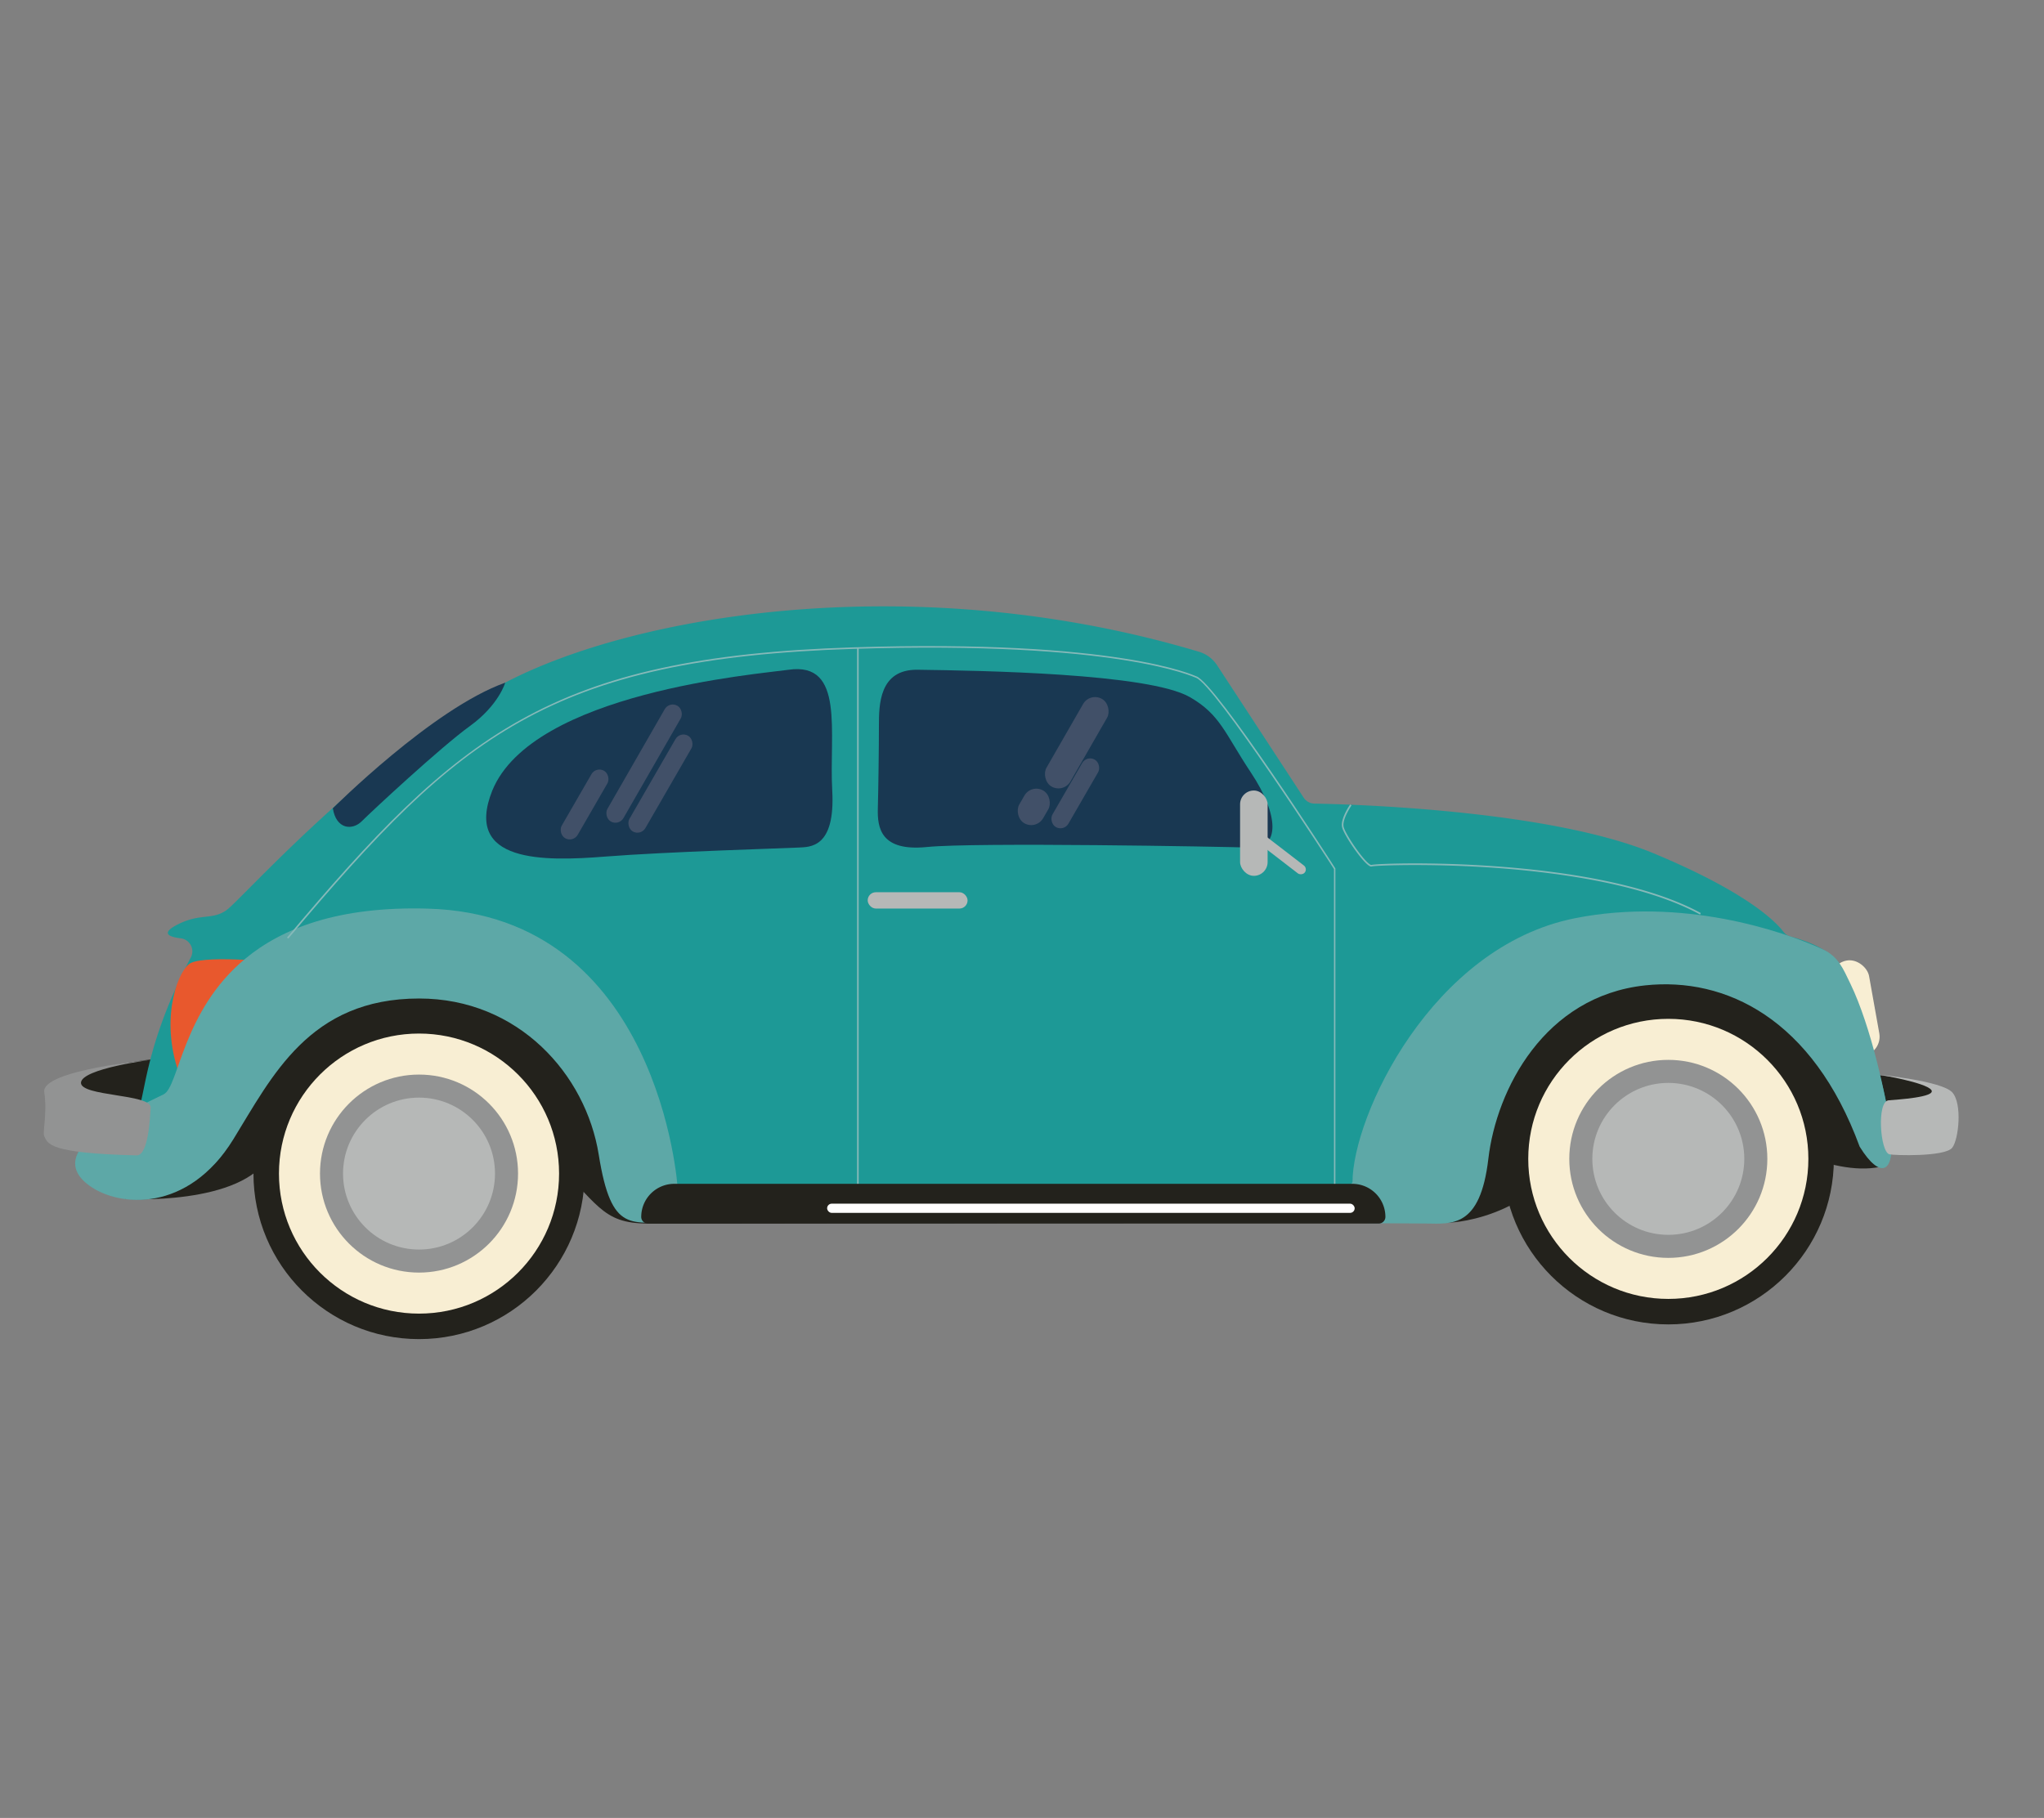 <svg id="Layer_1" data-name="Layer 1" xmlns="http://www.w3.org/2000/svg" viewBox="0 0 792 704.54"><rect x="0" y="0" width="792" height="704.54" fill="#808080" stroke="none"/><defs><style>.cls-1{fill:#23221c;}.cls-2{fill:#f8eed3;}.cls-3{fill:#929393;}.cls-4{fill:#b6b8b7;}.cls-5{fill:#1d9996;}.cls-6{fill:#193852;}.cls-7{fill:#e8582d;}.cls-8{fill:#5da8a7;}.cls-9{fill:#86b9b9;}.cls-10{fill:#fff;}.cls-11{fill:#415068;}</style></defs><title>Hack Days #2</title><path class="cls-1" d="M48.43,464.67s45.58,2.78,56.19-17,87.39-18.5,107.37,0,20.71,26.51,39.07,26.51,311.2-.4,311.2-0.4,38.62-1.55,51.73-40.47,79.28,28.52,116.11,18.52l-9.58-35.72-49.72-38.58H570.29l-159.18,23L222,363.8H132.92Z"/><path class="cls-1" d="M726.76,442.33l23.1-1.25,6.49-13.92s0-9.05-35.83-11C714.48,415.78,726.76,442.33,726.76,442.33Z"/><path class="cls-1" d="M64.67,409.84s-27.39,2.76-35.54,7.23,12.13,16,12.13,16h28.4Z"/><circle class="cls-1" cx="162.36" cy="454.82" r="64.15"/><circle class="cls-2" cx="162.36" cy="454.82" r="54.27"/><circle class="cls-3" cx="162.36" cy="454.82" r="38.37"/><circle class="cls-4" cx="162.36" cy="454.82" r="29.44"/><circle class="cls-1" cx="646.43" cy="449.12" r="64.15"/><circle class="cls-2" cx="646.43" cy="449.12" r="54.27"/><circle class="cls-3" cx="646.43" cy="449.12" r="38.37"/><circle class="cls-4" cx="646.43" cy="449.12" r="29.44"/><path class="cls-5" d="M471.6,257.83l33.54,51.3a5.06,5.06,0,0,0,4.15,2.3c15.16,0.28,91.2,2.51,131.54,19.31,36.14,15.06,47.26,26.49,50.22,30.38a5.09,5.09,0,0,0,2.81,1.87c3.84,1,12.7,3.66,17.5,8.94,6.24,6.87,29.34,73,18.73,79.9-7.48,7.68-6.52-51-58.77-67.61a4.27,4.27,0,0,1-.5-0.19c-37.37-17.29-73.73.58-88.06,35.4-13,31.55-9.12,38.65-13.8,45.72a5.1,5.1,0,0,1-4.23,2.29l-315.26,1.1a5,5,0,0,1-4.33-2.39c-15-24.76-9.81-74.55-66.59-84.21-71.73-12.21-78.94,55.53-96.42,69.89-16.05,13.19-26,8.43-38.49,1.23C26,442.92,51.56,435.6,54.06,428.74c2.33-6.41,3-25.56,19.89-57.71A5.08,5.08,0,0,0,70,363.64c-5.47-.66-7.28-2.29-1-5.44,8.74-4.37,13.11-1.54,18.73-5.45s55.56-60.72,108-88.18c51.72-27.09,160.49-44.36,268.8-12A12.79,12.79,0,0,1,471.6,257.83Z"/><path class="cls-6" d="M461.05,270.17c-16-9.24-81.12-10.27-105.49-10.61-15-.21-15,13.74-15,21.85s-0.21,24.34-.42,31.84,1,16.85,19.14,15,114.23-.14,125.47.24,10.86-12.64,0-29C474.57,284.19,472.91,277,461.05,270.17Z"/><path class="cls-6" d="M305.61,259.56c-11.81,1.69-99.25,8.74-114.86,46.82-11.24,28.09,20,27.47,43.7,25.59s70.54-3.25,74.91-3.5,14.36,0.37,13.11-22.1S327.46,256.44,305.61,259.56Z"/><path class="cls-6" d="M195.76,264.57s-2.5,8.73-13.73,16.84-38.08,33.08-41.82,36.83-10,3.12-11.24-5C129,313.24,167.67,274.54,195.76,264.57Z"/><path class="cls-7" d="M74,373.17C69.45,375.25,62.11,393,68.7,414S99,390,99,390l10.61-16.85S80.9,370,74,373.17Z"/><path class="cls-8" d="M262.55,460.14s-6.88-105.52-96.76-108c-34.81-1-56.6,7.71-70.69,19.35-24.57,20.31-25.73,49.65-31.68,52.61-11.79,5.88-48.07,21.5-28.71,35.45,11.49,8.28,38.08,10.53,55.69-18,15-24.31,29.42-54.58,72-54.58,38.39,0,64.61,29.34,69.6,60.55s12.57,25.91,30.64,26.11C282.47,473.78,262.55,460.14,262.55,460.14Z"/><rect class="cls-2" x="711.37" y="371.93" width="14.96" height="37.47" rx="7.48" ry="7.48" transform="translate(-57.47 132.42) rotate(-10.12)"/><path class="cls-8" d="M717,381.27c-2.89-6-4.73-10.62-10.8-13.4-15.59-7.15-54.57-20.25-96-12-55.56,11.07-86.14,76.81-86.14,102.3-12.28,17.76-8.74,15.62,28.51,16,10,0.11,21,1.76,24.13-25.08s21.68-63,60.76-67.21c31.21-3.33,64.92,12.94,83.11,62.5,8.11,13.12,14.27,10.74,11.89-7.17C731,425.69,725,397.79,717,381.27Z"/><rect class="cls-4" x="336.21" y="345.78" width="38.7" height="6.33" rx="3.16" ry="3.16"/><path class="cls-9" d="M517.5,459.31h-0.62V336.8c-1.64-2.62-46.32-71.74-53.51-74.14-1-.34-30.41-14.44-132.81-11.19-58.45,1.86-97.06,10.31-129.07,28.28-30.65,17.2-55.21,42.78-89.8,84l-0.48-.4c66.08-78.67,102.11-108.75,219.33-112.47,102.57-3.25,132.07,10.9,133,11.22,7.51,2.5,52.15,71.69,53.89,74.47l0,0.08V459.31Z"/><rect class="cls-9" x="332.1" y="251.16" width="0.62" height="208.25"/><path class="cls-9" d="M658.73,354.42c-21.39-11.68-54.32-16.21-78.17-18-26.2-1.92-47.84-1-48.91-.64a1.19,1.19,0,0,1-1-.17c-2.86-1.58-10.07-12.19-10.65-15.13-0.64-3.21,3-8.5,3.17-8.73l0.51,0.36c0,0.05-3.66,5.29-3.07,8.25,0.55,2.75,7.63,13.21,10.34,14.71a0.71,0.71,0,0,0,.48.14c2.31-.89,86.76-3.66,127.6,18.64Z"/><path class="cls-3" d="M58.35,410.74s-42.45,4-41.2,12.48-0.78,15.53,0,17.1c1.44,3,1.69,6.62,35.82,7.45,4.58,0,5.16-14.78,5.41-18.52,0.36-5.32-27.39-4.29-27-9.7S58.35,410.74,58.35,410.74Z"/><path class="cls-4" d="M728.5,416.56s23.85,2.37,27.91,6.74,2.51,18.46,0,21.54c-2.91,3.56-22.7,2.94-24.34,2.5-3.57-1-4.94-20.48-.31-20.91,2.81-.26,18.84-1.16,16.54-4.06S728.5,416.56,728.5,416.56Z"/><path class="cls-1" d="M261.27,458.79H524a12.81,12.81,0,0,1,12.81,12.81v0a2.59,2.59,0,0,1-2.59,2.59H251.05a2.59,2.59,0,0,1-2.59-2.59v0a12.81,12.81,0,0,1,12.81-12.81Z"/><rect class="cls-10" x="320.49" y="466.48" width="204.41" height="3.57" rx="1.78" ry="1.78"/><rect class="cls-11" x="410.24" y="267.19" width="10.67" height="39.04" rx="5.33" ry="5.33" transform="matrix(0.87, 0.5, -0.5, 0.87, 199.03, -169.38)"/><rect class="cls-11" x="395.23" y="305.39" width="10.67" height="14.64" rx="5.33" ry="5.33" transform="translate(210.02 -158.39) rotate(30)"/><rect class="cls-11" x="413.08" y="292.37" width="7.14" height="30.17" rx="3.57" ry="3.57" transform="translate(209.55 -167.13) rotate(30)"/><rect class="cls-11" x="222.94" y="296.7" width="7.14" height="30.17" rx="3.57" ry="3.57" transform="translate(186.24 -71.49) rotate(30)"/><rect class="cls-11" x="245.02" y="268.98" width="7.14" height="51.57" rx="3.57" ry="3.57" transform="matrix(0.87, 0.5, -0.5, 0.87, 180.68, -84.8)"/><rect class="cls-11" x="252.34" y="282.26" width="7.14" height="42.84" rx="3.57" ry="3.57" transform="translate(186.12 -87.27) rotate(30)"/><rect class="cls-4" x="480.5" y="306.36" width="10.67" height="33.07" rx="5.34" ry="5.34"/><rect class="cls-4" x="494.56" y="319.62" width="3.84" height="22.95" rx="1.92" ry="1.92" transform="translate(-68.79 522.36) rotate(-52.39)"/></svg>
